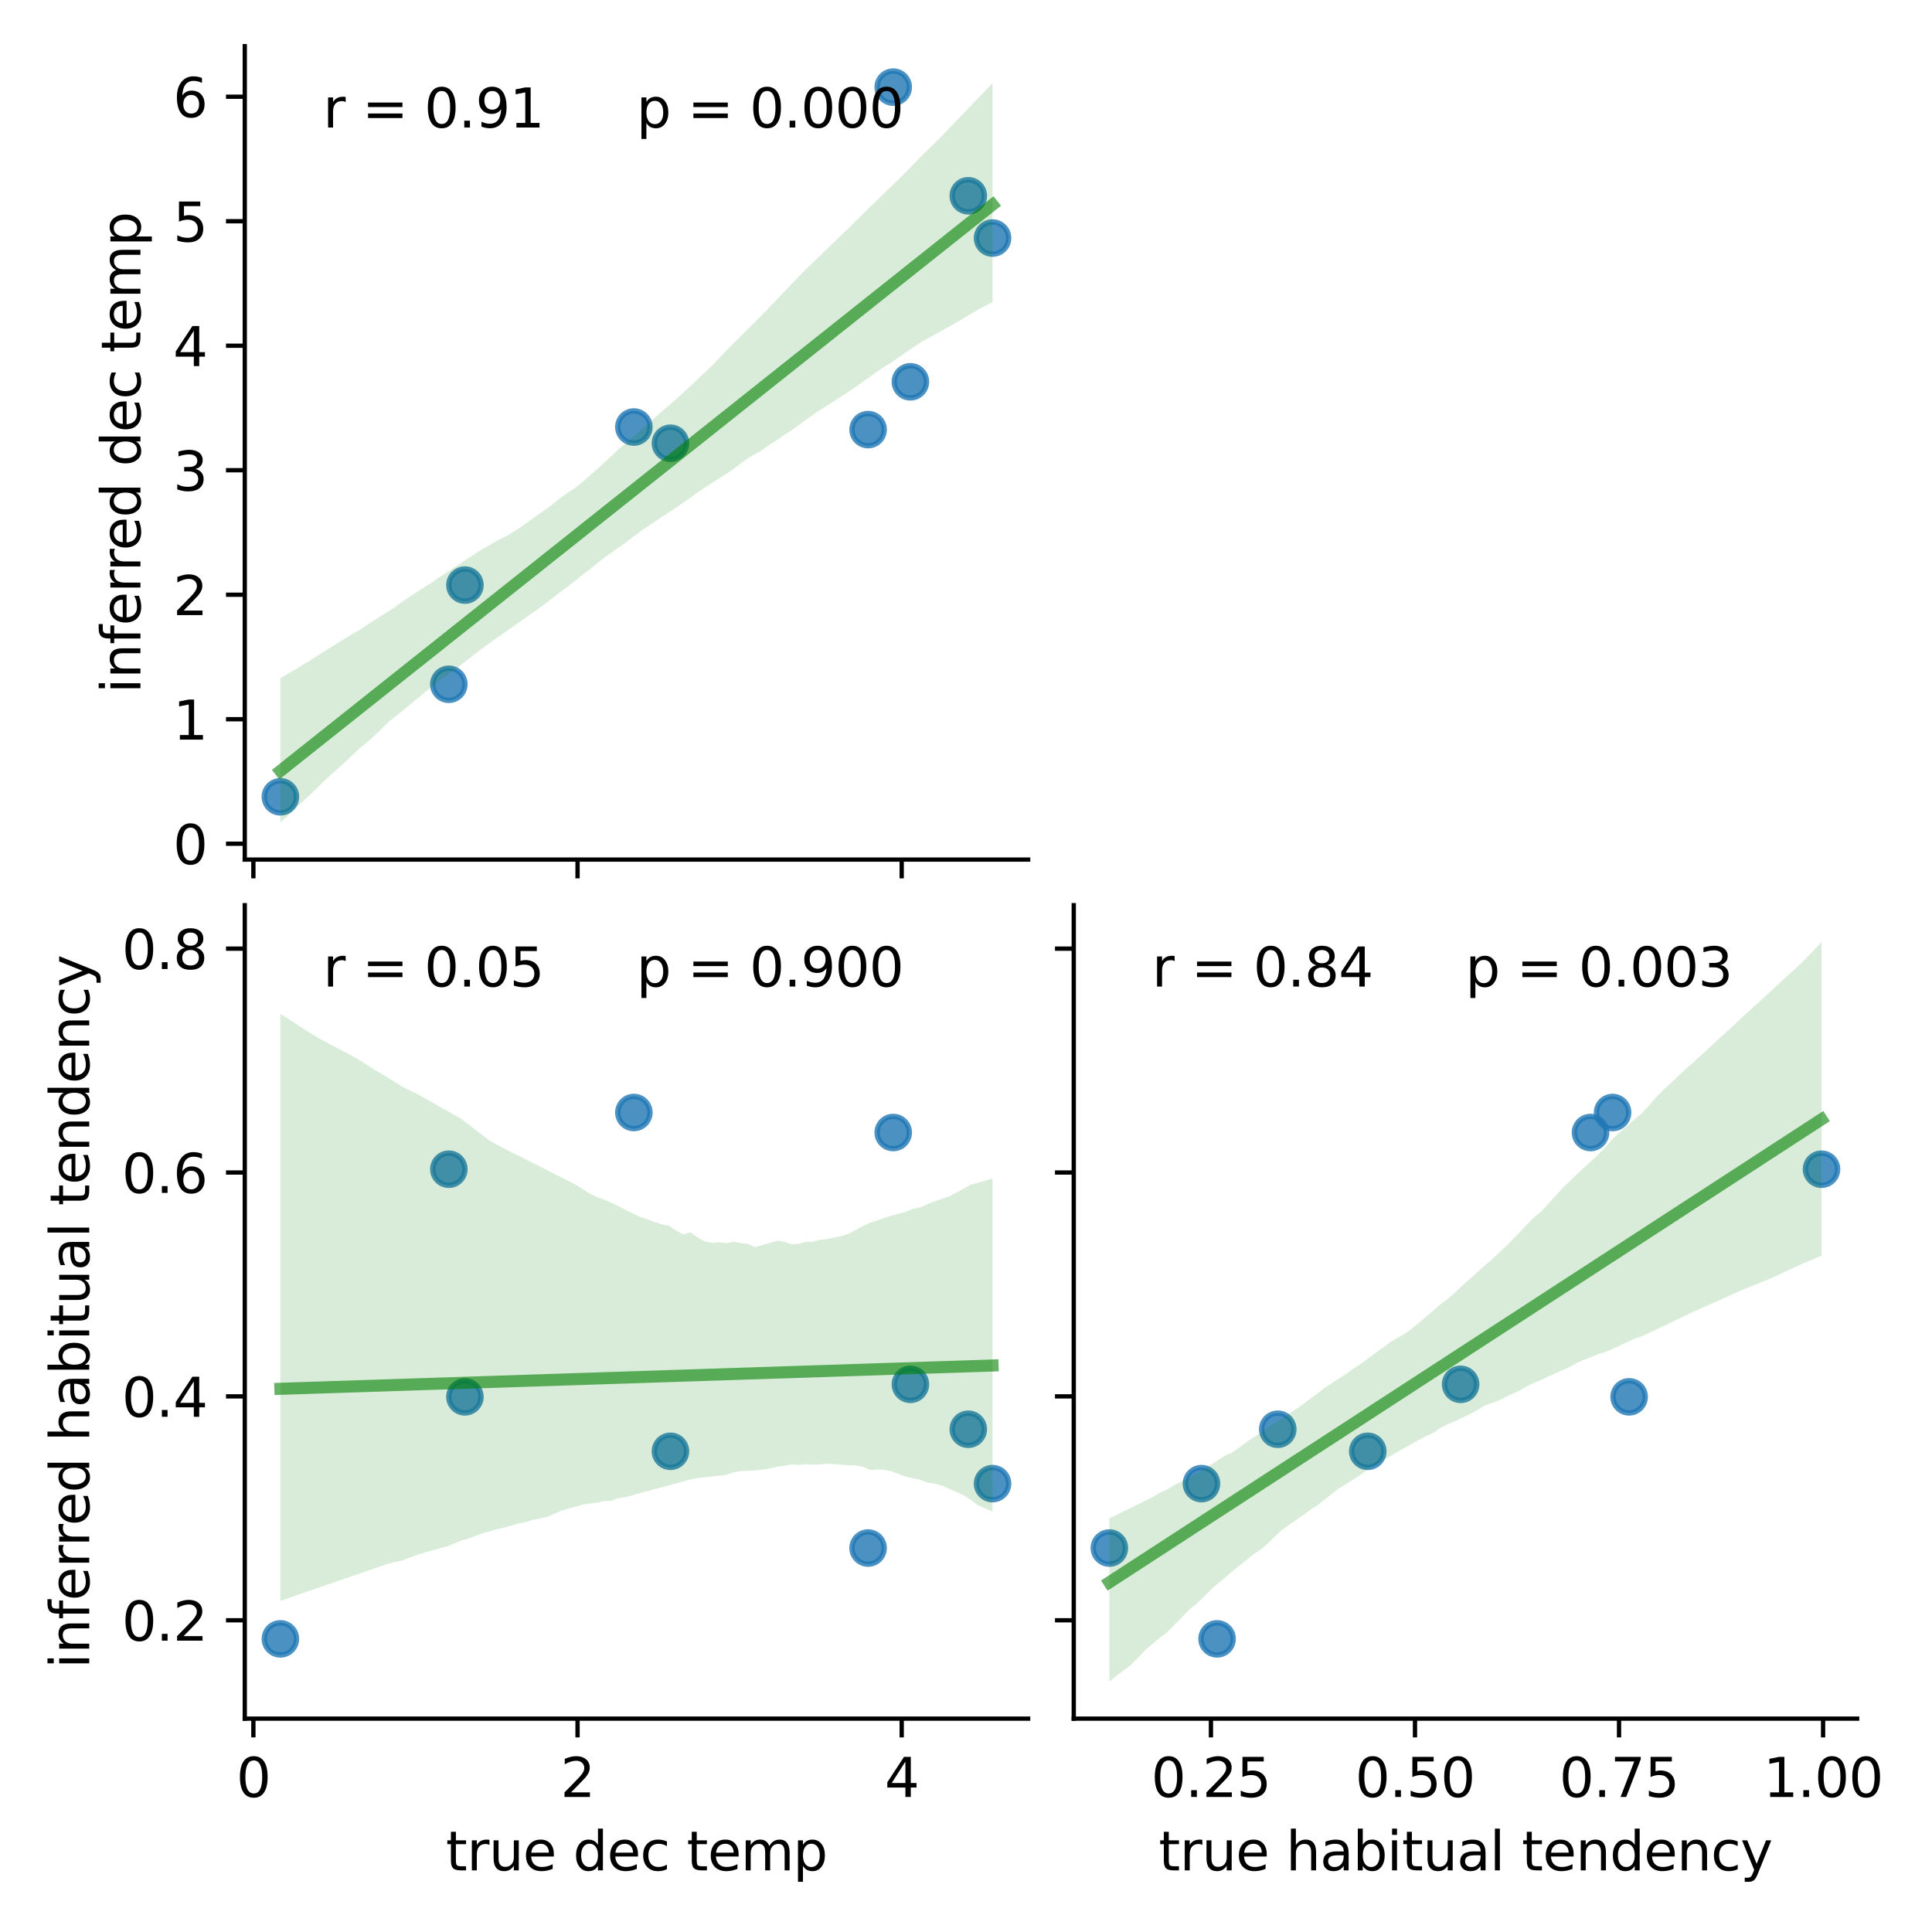 <?xml version="1.0" encoding="utf-8" standalone="no"?>
<!DOCTYPE svg PUBLIC "-//W3C//DTD SVG 1.1//EN"
  "http://www.w3.org/Graphics/SVG/1.1/DTD/svg11.dtd">
<svg xmlns:xlink="http://www.w3.org/1999/xlink" width="360pt" height="360pt" viewBox="0 0 360 360" xmlns="http://www.w3.org/2000/svg" version="1.1">
 <defs>
  <style type="text/css">*{stroke-linejoin: round; stroke-linecap: butt}</style>
 </defs>
 <g id="figure_1">
  <g id="patch_1">
   <path d="M 0 360 
L 360 360 
L 360 0 
L 0 0 
z
" style="fill: #ffffff"/>
  </g>
  <g id="axes_1">
   <g id="patch_2">
    <path d="M 45.61 160.17 
L 191.579 160.17 
L 191.579 8.6 
L 45.61 8.6 
z
" style="fill: #ffffff"/>
   </g>
   <g id="PathCollection_1">
    <defs>
     <path id="mbc49f060a4" d="M 0 3 
C 0.796 3 1.559 2.684 2.121 2.121 
C 2.684 1.559 3 0.796 3 0 
C 3 -0.796 2.684 -1.559 2.121 -2.121 
C 1.559 -2.684 0.796 -3 0 -3 
C -0.796 -3 -1.559 -2.684 -2.121 -2.121 
C -2.684 -1.559 -3 -0.796 -3 0 
C -3 0.796 -2.684 1.559 -2.121 2.121 
C -1.559 2.684 -0.796 3 0 3 
z
" style="stroke: #1f77b4; stroke-opacity: 0.8"/>
    </defs>
    <g clip-path="url(#p05971e44cc)">
     <use xlink:href="#mbc49f060a4" x="161.757" y="80.051" style="fill: #1f77b4; fill-opacity: 0.8; stroke: #1f77b4; stroke-opacity: 0.8"/>
     <use xlink:href="#mbc49f060a4" x="118.112" y="79.568" style="fill: #1f77b4; fill-opacity: 0.8; stroke: #1f77b4; stroke-opacity: 0.8"/>
     <use xlink:href="#mbc49f060a4" x="180.426" y="36.481" style="fill: #1f77b4; fill-opacity: 0.8; stroke: #1f77b4; stroke-opacity: 0.8"/>
     <use xlink:href="#mbc49f060a4" x="124.927" y="82.595" style="fill: #1f77b4; fill-opacity: 0.8; stroke: #1f77b4; stroke-opacity: 0.8"/>
     <use xlink:href="#mbc49f060a4" x="83.635" y="127.505" style="fill: #1f77b4; fill-opacity: 0.8; stroke: #1f77b4; stroke-opacity: 0.8"/>
     <use xlink:href="#mbc49f060a4" x="52.245" y="148.473" style="fill: #1f77b4; fill-opacity: 0.8; stroke: #1f77b4; stroke-opacity: 0.8"/>
     <use xlink:href="#mbc49f060a4" x="166.439" y="16.233" style="fill: #1f77b4; fill-opacity: 0.8; stroke: #1f77b4; stroke-opacity: 0.8"/>
     <use xlink:href="#mbc49f060a4" x="184.944" y="44.362" style="fill: #1f77b4; fill-opacity: 0.8; stroke: #1f77b4; stroke-opacity: 0.8"/>
     <use xlink:href="#mbc49f060a4" x="169.639" y="71.145" style="fill: #1f77b4; fill-opacity: 0.8; stroke: #1f77b4; stroke-opacity: 0.8"/>
     <use xlink:href="#mbc49f060a4" x="86.632" y="109.023" style="fill: #1f77b4; fill-opacity: 0.8; stroke: #1f77b4; stroke-opacity: 0.8"/>
    </g>
   </g>
   <g id="PolyCollection_1">
    <path d="M 52.245 126.368 
L 52.245 153.28 
L 53.585 152.061 
L 54.926 150.723 
L 56.266 149.494 
L 57.606 148.251 
L 58.947 146.973 
L 60.287 145.617 
L 61.628 144.383 
L 62.968 143.201 
L 64.308 142.024 
L 65.649 140.714 
L 66.989 139.459 
L 68.33 138.364 
L 69.67 137.205 
L 71.01 135.885 
L 72.351 134.577 
L 73.691 133.476 
L 75.032 132.453 
L 76.372 131.289 
L 77.712 130.223 
L 79.053 129.068 
L 80.393 127.99 
L 81.734 126.968 
L 83.074 125.993 
L 84.414 125.017 
L 85.755 123.982 
L 87.095 122.964 
L 88.435 121.892 
L 89.776 120.871 
L 91.116 119.919 
L 92.457 118.945 
L 93.797 118.026 
L 95.137 117.08 
L 96.478 116.133 
L 97.818 115.186 
L 99.159 114.237 
L 100.499 113.288 
L 101.839 112.303 
L 103.18 111.271 
L 104.52 110.24 
L 105.861 109.224 
L 107.201 108.189 
L 108.541 107.123 
L 109.882 106.112 
L 111.222 105.036 
L 112.563 103.925 
L 113.903 103.011 
L 115.243 102.02 
L 116.584 101.105 
L 117.924 100.093 
L 119.264 99.083 
L 120.605 98.17 
L 121.945 97.256 
L 123.286 96.343 
L 124.626 95.49 
L 125.966 94.581 
L 127.307 93.684 
L 128.647 92.751 
L 129.988 91.771 
L 131.328 90.856 
L 132.668 89.985 
L 134.009 89.14 
L 135.349 88.29 
L 136.69 87.391 
L 138.03 86.34 
L 139.37 85.377 
L 140.711 84.624 
L 142.051 83.848 
L 143.392 82.866 
L 144.732 82.015 
L 146.072 81.072 
L 147.413 80.24 
L 148.753 79.263 
L 150.093 78.278 
L 151.434 77.334 
L 152.774 76.419 
L 154.115 75.571 
L 155.455 74.731 
L 156.795 73.837 
L 158.136 72.986 
L 159.476 72.074 
L 160.817 71.12 
L 162.157 70.165 
L 163.497 69.211 
L 164.838 68.304 
L 166.178 67.487 
L 167.519 66.564 
L 168.859 65.637 
L 170.199 64.709 
L 171.54 63.804 
L 172.88 63.061 
L 174.22 62.318 
L 175.561 61.575 
L 176.901 60.837 
L 178.242 60.099 
L 179.582 59.278 
L 180.922 58.451 
L 182.263 57.693 
L 183.603 56.974 
L 184.944 56.302 
L 184.944 15.49 
L 184.944 15.49 
L 183.603 16.888 
L 182.263 18.287 
L 180.922 19.686 
L 179.582 21.085 
L 178.242 22.484 
L 176.901 23.883 
L 175.561 25.282 
L 174.22 26.615 
L 172.88 27.91 
L 171.54 29.24 
L 170.199 30.628 
L 168.859 32.015 
L 167.519 33.324 
L 166.178 34.626 
L 164.838 35.928 
L 163.497 37.23 
L 162.157 38.532 
L 160.817 39.837 
L 159.476 41.143 
L 158.136 42.483 
L 156.795 43.781 
L 155.455 45.079 
L 154.115 46.376 
L 152.774 47.674 
L 151.434 48.972 
L 150.093 50.269 
L 148.753 51.618 
L 147.413 53.018 
L 146.072 54.419 
L 144.732 55.821 
L 143.392 57.223 
L 142.051 58.624 
L 140.711 59.979 
L 139.37 61.3 
L 138.03 62.621 
L 136.69 63.943 
L 135.349 65.316 
L 134.009 66.739 
L 132.668 68.146 
L 131.328 69.411 
L 129.988 70.648 
L 128.647 71.953 
L 127.307 73.181 
L 125.966 74.373 
L 124.626 75.545 
L 123.286 76.715 
L 121.945 77.907 
L 120.605 79.096 
L 119.264 80.29 
L 117.924 81.481 
L 116.584 82.625 
L 115.243 83.7 
L 113.903 85.016 
L 112.563 86.243 
L 111.222 87.437 
L 109.882 88.629 
L 108.541 89.818 
L 107.201 90.874 
L 105.861 91.76 
L 104.52 92.684 
L 103.18 93.801 
L 101.839 94.794 
L 100.499 95.743 
L 99.159 96.693 
L 97.818 97.645 
L 96.478 98.589 
L 95.137 99.434 
L 93.797 100.158 
L 92.457 100.833 
L 91.116 101.651 
L 89.776 102.393 
L 88.435 103.237 
L 87.095 104.12 
L 85.755 105.003 
L 84.414 105.88 
L 83.074 106.766 
L 81.734 107.651 
L 80.393 108.595 
L 79.053 109.434 
L 77.712 110.3 
L 76.372 111.181 
L 75.032 112.066 
L 73.691 113.04 
L 72.351 113.925 
L 71.01 114.766 
L 69.67 115.599 
L 68.33 116.481 
L 66.989 117.362 
L 65.649 118.13 
L 64.308 118.963 
L 62.968 119.793 
L 61.628 120.644 
L 60.287 121.458 
L 58.947 122.322 
L 57.606 123.159 
L 56.266 123.981 
L 54.926 124.777 
L 53.585 125.572 
L 52.245 126.368 
z
" clip-path="url(#p05971e44cc)" style="fill: #008000; fill-opacity: 0.15"/>
   </g>
   <g id="matplotlib.axis_1">
    <g id="xtick_1">
     <g id="line2d_1">
      <defs>
       <path id="mff8978c918" d="M 0 0 
L 0 3.5 
" style="stroke: #000000; stroke-width: 0.8"/>
      </defs>
      <g>
       <use xlink:href="#mff8978c918" x="47.214" y="160.17" style="stroke: #000000; stroke-width: 0.8"/>
      </g>
     </g>
    </g>
    <g id="xtick_2">
     <g id="line2d_2">
      <g>
       <use xlink:href="#mff8978c918" x="107.617" y="160.17" style="stroke: #000000; stroke-width: 0.8"/>
      </g>
     </g>
    </g>
    <g id="xtick_3">
     <g id="line2d_3">
      <g>
       <use xlink:href="#mff8978c918" x="168.019" y="160.17" style="stroke: #000000; stroke-width: 0.8"/>
      </g>
     </g>
    </g>
   </g>
   <g id="matplotlib.axis_2">
    <g id="ytick_1">
     <g id="line2d_4">
      <defs>
       <path id="m819fc55361" d="M 0 0 
L -3.5 0 
" style="stroke: #000000; stroke-width: 0.8"/>
      </defs>
      <g>
       <use xlink:href="#m819fc55361" x="45.61" y="157.215" style="stroke: #000000; stroke-width: 0.8"/>
      </g>
     </g>
     <g id="text_1">
      <!-- 0 -->
      <g transform="translate(32.248 161.014) scale(0.1 -0.1)">
       <defs>
        <path id="DejaVuSans-30" d="M 2034 4250 
Q 1547 4250 1301 3770 
Q 1056 3291 1056 2328 
Q 1056 1369 1301 889 
Q 1547 409 2034 409 
Q 2525 409 2770 889 
Q 3016 1369 3016 2328 
Q 3016 3291 2770 3770 
Q 2525 4250 2034 4250 
z
M 2034 4750 
Q 2819 4750 3233 4129 
Q 3647 3509 3647 2328 
Q 3647 1150 3233 529 
Q 2819 -91 2034 -91 
Q 1250 -91 836 529 
Q 422 1150 422 2328 
Q 422 3509 836 4129 
Q 1250 4750 2034 4750 
z
" transform="scale(0.016)"/>
       </defs>
       <use xlink:href="#DejaVuSans-30"/>
      </g>
     </g>
    </g>
    <g id="ytick_2">
     <g id="line2d_5">
      <g>
       <use xlink:href="#m819fc55361" x="45.61" y="134.016" style="stroke: #000000; stroke-width: 0.8"/>
      </g>
     </g>
     <g id="text_2">
      <!-- 1 -->
      <g transform="translate(32.248 137.816) scale(0.1 -0.1)">
       <defs>
        <path id="DejaVuSans-31" d="M 794 531 
L 1825 531 
L 1825 4091 
L 703 3866 
L 703 4441 
L 1819 4666 
L 2450 4666 
L 2450 531 
L 3481 531 
L 3481 0 
L 794 0 
L 794 531 
z
" transform="scale(0.016)"/>
       </defs>
       <use xlink:href="#DejaVuSans-31"/>
      </g>
     </g>
    </g>
    <g id="ytick_3">
     <g id="line2d_6">
      <g>
       <use xlink:href="#m819fc55361" x="45.61" y="110.817" style="stroke: #000000; stroke-width: 0.8"/>
      </g>
     </g>
     <g id="text_3">
      <!-- 2 -->
      <g transform="translate(32.248 114.617) scale(0.1 -0.1)">
       <defs>
        <path id="DejaVuSans-32" d="M 1228 531 
L 3431 531 
L 3431 0 
L 469 0 
L 469 531 
Q 828 903 1448 1529 
Q 2069 2156 2228 2338 
Q 2531 2678 2651 2914 
Q 2772 3150 2772 3378 
Q 2772 3750 2511 3984 
Q 2250 4219 1831 4219 
Q 1534 4219 1204 4116 
Q 875 4013 500 3803 
L 500 4441 
Q 881 4594 1212 4672 
Q 1544 4750 1819 4750 
Q 2544 4750 2975 4387 
Q 3406 4025 3406 3419 
Q 3406 3131 3298 2873 
Q 3191 2616 2906 2266 
Q 2828 2175 2409 1742 
Q 1991 1309 1228 531 
z
" transform="scale(0.016)"/>
       </defs>
       <use xlink:href="#DejaVuSans-32"/>
      </g>
     </g>
    </g>
    <g id="ytick_4">
     <g id="line2d_7">
      <g>
       <use xlink:href="#m819fc55361" x="45.61" y="87.619" style="stroke: #000000; stroke-width: 0.8"/>
      </g>
     </g>
     <g id="text_4">
      <!-- 3 -->
      <g transform="translate(32.248 91.418) scale(0.1 -0.1)">
       <defs>
        <path id="DejaVuSans-33" d="M 2597 2516 
Q 3050 2419 3304 2112 
Q 3559 1806 3559 1356 
Q 3559 666 3084 287 
Q 2609 -91 1734 -91 
Q 1441 -91 1130 -33 
Q 819 25 488 141 
L 488 750 
Q 750 597 1062 519 
Q 1375 441 1716 441 
Q 2309 441 2620 675 
Q 2931 909 2931 1356 
Q 2931 1769 2642 2001 
Q 2353 2234 1838 2234 
L 1294 2234 
L 1294 2753 
L 1863 2753 
Q 2328 2753 2575 2939 
Q 2822 3125 2822 3475 
Q 2822 3834 2567 4026 
Q 2313 4219 1838 4219 
Q 1578 4219 1281 4162 
Q 984 4106 628 3988 
L 628 4550 
Q 988 4650 1302 4700 
Q 1616 4750 1894 4750 
Q 2613 4750 3031 4423 
Q 3450 4097 3450 3541 
Q 3450 3153 3228 2886 
Q 3006 2619 2597 2516 
z
" transform="scale(0.016)"/>
       </defs>
       <use xlink:href="#DejaVuSans-33"/>
      </g>
     </g>
    </g>
    <g id="ytick_5">
     <g id="line2d_8">
      <g>
       <use xlink:href="#m819fc55361" x="45.61" y="64.42" style="stroke: #000000; stroke-width: 0.8"/>
      </g>
     </g>
     <g id="text_5">
      <!-- 4 -->
      <g transform="translate(32.248 68.219) scale(0.1 -0.1)">
       <defs>
        <path id="DejaVuSans-34" d="M 2419 4116 
L 825 1625 
L 2419 1625 
L 2419 4116 
z
M 2253 4666 
L 3047 4666 
L 3047 1625 
L 3713 1625 
L 3713 1100 
L 3047 1100 
L 3047 0 
L 2419 0 
L 2419 1100 
L 313 1100 
L 313 1709 
L 2253 4666 
z
" transform="scale(0.016)"/>
       </defs>
       <use xlink:href="#DejaVuSans-34"/>
      </g>
     </g>
    </g>
    <g id="ytick_6">
     <g id="line2d_9">
      <g>
       <use xlink:href="#m819fc55361" x="45.61" y="41.221" style="stroke: #000000; stroke-width: 0.8"/>
      </g>
     </g>
     <g id="text_6">
      <!-- 5 -->
      <g transform="translate(32.248 45.02) scale(0.1 -0.1)">
       <defs>
        <path id="DejaVuSans-35" d="M 691 4666 
L 3169 4666 
L 3169 4134 
L 1269 4134 
L 1269 2991 
Q 1406 3038 1543 3061 
Q 1681 3084 1819 3084 
Q 2600 3084 3056 2656 
Q 3513 2228 3513 1497 
Q 3513 744 3044 326 
Q 2575 -91 1722 -91 
Q 1428 -91 1123 -41 
Q 819 9 494 109 
L 494 744 
Q 775 591 1075 516 
Q 1375 441 1709 441 
Q 2250 441 2565 725 
Q 2881 1009 2881 1497 
Q 2881 1984 2565 2268 
Q 2250 2553 1709 2553 
Q 1456 2553 1204 2497 
Q 953 2441 691 2322 
L 691 4666 
z
" transform="scale(0.016)"/>
       </defs>
       <use xlink:href="#DejaVuSans-35"/>
      </g>
     </g>
    </g>
    <g id="ytick_7">
     <g id="line2d_10">
      <g>
       <use xlink:href="#m819fc55361" x="45.61" y="18.022" style="stroke: #000000; stroke-width: 0.8"/>
      </g>
     </g>
     <g id="text_7">
      <!-- 6 -->
      <g transform="translate(32.248 21.822) scale(0.1 -0.1)">
       <defs>
        <path id="DejaVuSans-36" d="M 2113 2584 
Q 1688 2584 1439 2293 
Q 1191 2003 1191 1497 
Q 1191 994 1439 701 
Q 1688 409 2113 409 
Q 2538 409 2786 701 
Q 3034 994 3034 1497 
Q 3034 2003 2786 2293 
Q 2538 2584 2113 2584 
z
M 3366 4563 
L 3366 3988 
Q 3128 4100 2886 4159 
Q 2644 4219 2406 4219 
Q 1781 4219 1451 3797 
Q 1122 3375 1075 2522 
Q 1259 2794 1537 2939 
Q 1816 3084 2150 3084 
Q 2853 3084 3261 2657 
Q 3669 2231 3669 1497 
Q 3669 778 3244 343 
Q 2819 -91 2113 -91 
Q 1303 -91 875 529 
Q 447 1150 447 2328 
Q 447 3434 972 4092 
Q 1497 4750 2381 4750 
Q 2619 4750 2861 4703 
Q 3103 4656 3366 4563 
z
" transform="scale(0.016)"/>
       </defs>
       <use xlink:href="#DejaVuSans-36"/>
      </g>
     </g>
    </g>
    <g id="text_8">
     <!-- inferred dec temp -->
     <g transform="translate(26.168 129.201) rotate(-90) scale(0.1 -0.1)">
      <defs>
       <path id="DejaVuSans-69" d="M 603 3500 
L 1178 3500 
L 1178 0 
L 603 0 
L 603 3500 
z
M 603 4863 
L 1178 4863 
L 1178 4134 
L 603 4134 
L 603 4863 
z
" transform="scale(0.016)"/>
       <path id="DejaVuSans-6e" d="M 3513 2113 
L 3513 0 
L 2938 0 
L 2938 2094 
Q 2938 2591 2744 2837 
Q 2550 3084 2163 3084 
Q 1697 3084 1428 2787 
Q 1159 2491 1159 1978 
L 1159 0 
L 581 0 
L 581 3500 
L 1159 3500 
L 1159 2956 
Q 1366 3272 1645 3428 
Q 1925 3584 2291 3584 
Q 2894 3584 3203 3211 
Q 3513 2838 3513 2113 
z
" transform="scale(0.016)"/>
       <path id="DejaVuSans-66" d="M 2375 4863 
L 2375 4384 
L 1825 4384 
Q 1516 4384 1395 4259 
Q 1275 4134 1275 3809 
L 1275 3500 
L 2222 3500 
L 2222 3053 
L 1275 3053 
L 1275 0 
L 697 0 
L 697 3053 
L 147 3053 
L 147 3500 
L 697 3500 
L 697 3744 
Q 697 4328 969 4595 
Q 1241 4863 1831 4863 
L 2375 4863 
z
" transform="scale(0.016)"/>
       <path id="DejaVuSans-65" d="M 3597 1894 
L 3597 1613 
L 953 1613 
Q 991 1019 1311 708 
Q 1631 397 2203 397 
Q 2534 397 2845 478 
Q 3156 559 3463 722 
L 3463 178 
Q 3153 47 2828 -22 
Q 2503 -91 2169 -91 
Q 1331 -91 842 396 
Q 353 884 353 1716 
Q 353 2575 817 3079 
Q 1281 3584 2069 3584 
Q 2775 3584 3186 3129 
Q 3597 2675 3597 1894 
z
M 3022 2063 
Q 3016 2534 2758 2815 
Q 2500 3097 2075 3097 
Q 1594 3097 1305 2825 
Q 1016 2553 972 2059 
L 3022 2063 
z
" transform="scale(0.016)"/>
       <path id="DejaVuSans-72" d="M 2631 2963 
Q 2534 3019 2420 3045 
Q 2306 3072 2169 3072 
Q 1681 3072 1420 2755 
Q 1159 2438 1159 1844 
L 1159 0 
L 581 0 
L 581 3500 
L 1159 3500 
L 1159 2956 
Q 1341 3275 1631 3429 
Q 1922 3584 2338 3584 
Q 2397 3584 2469 3576 
Q 2541 3569 2628 3553 
L 2631 2963 
z
" transform="scale(0.016)"/>
       <path id="DejaVuSans-64" d="M 2906 2969 
L 2906 4863 
L 3481 4863 
L 3481 0 
L 2906 0 
L 2906 525 
Q 2725 213 2448 61 
Q 2172 -91 1784 -91 
Q 1150 -91 751 415 
Q 353 922 353 1747 
Q 353 2572 751 3078 
Q 1150 3584 1784 3584 
Q 2172 3584 2448 3432 
Q 2725 3281 2906 2969 
z
M 947 1747 
Q 947 1113 1208 752 
Q 1469 391 1925 391 
Q 2381 391 2643 752 
Q 2906 1113 2906 1747 
Q 2906 2381 2643 2742 
Q 2381 3103 1925 3103 
Q 1469 3103 1208 2742 
Q 947 2381 947 1747 
z
" transform="scale(0.016)"/>
       <path id="DejaVuSans-20" transform="scale(0.016)"/>
       <path id="DejaVuSans-63" d="M 3122 3366 
L 3122 2828 
Q 2878 2963 2633 3030 
Q 2388 3097 2138 3097 
Q 1578 3097 1268 2742 
Q 959 2388 959 1747 
Q 959 1106 1268 751 
Q 1578 397 2138 397 
Q 2388 397 2633 464 
Q 2878 531 3122 666 
L 3122 134 
Q 2881 22 2623 -34 
Q 2366 -91 2075 -91 
Q 1284 -91 818 406 
Q 353 903 353 1747 
Q 353 2603 823 3093 
Q 1294 3584 2113 3584 
Q 2378 3584 2631 3529 
Q 2884 3475 3122 3366 
z
" transform="scale(0.016)"/>
       <path id="DejaVuSans-74" d="M 1172 4494 
L 1172 3500 
L 2356 3500 
L 2356 3053 
L 1172 3053 
L 1172 1153 
Q 1172 725 1289 603 
Q 1406 481 1766 481 
L 2356 481 
L 2356 0 
L 1766 0 
Q 1100 0 847 248 
Q 594 497 594 1153 
L 594 3053 
L 172 3053 
L 172 3500 
L 594 3500 
L 594 4494 
L 1172 4494 
z
" transform="scale(0.016)"/>
       <path id="DejaVuSans-6d" d="M 3328 2828 
Q 3544 3216 3844 3400 
Q 4144 3584 4550 3584 
Q 5097 3584 5394 3201 
Q 5691 2819 5691 2113 
L 5691 0 
L 5113 0 
L 5113 2094 
Q 5113 2597 4934 2840 
Q 4756 3084 4391 3084 
Q 3944 3084 3684 2787 
Q 3425 2491 3425 1978 
L 3425 0 
L 2847 0 
L 2847 2094 
Q 2847 2600 2669 2842 
Q 2491 3084 2119 3084 
Q 1678 3084 1418 2786 
Q 1159 2488 1159 1978 
L 1159 0 
L 581 0 
L 581 3500 
L 1159 3500 
L 1159 2956 
Q 1356 3278 1631 3431 
Q 1906 3584 2284 3584 
Q 2666 3584 2933 3390 
Q 3200 3197 3328 2828 
z
" transform="scale(0.016)"/>
       <path id="DejaVuSans-70" d="M 1159 525 
L 1159 -1331 
L 581 -1331 
L 581 3500 
L 1159 3500 
L 1159 2969 
Q 1341 3281 1617 3432 
Q 1894 3584 2278 3584 
Q 2916 3584 3314 3078 
Q 3713 2572 3713 1747 
Q 3713 922 3314 415 
Q 2916 -91 2278 -91 
Q 1894 -91 1617 61 
Q 1341 213 1159 525 
z
M 3116 1747 
Q 3116 2381 2855 2742 
Q 2594 3103 2138 3103 
Q 1681 3103 1420 2742 
Q 1159 2381 1159 1747 
Q 1159 1113 1420 752 
Q 1681 391 2138 391 
Q 2594 391 2855 752 
Q 3116 1113 3116 1747 
z
" transform="scale(0.016)"/>
      </defs>
      <use xlink:href="#DejaVuSans-69"/>
      <use xlink:href="#DejaVuSans-6e" x="27.783"/>
      <use xlink:href="#DejaVuSans-66" x="91.162"/>
      <use xlink:href="#DejaVuSans-65" x="126.367"/>
      <use xlink:href="#DejaVuSans-72" x="187.891"/>
      <use xlink:href="#DejaVuSans-72" x="227.254"/>
      <use xlink:href="#DejaVuSans-65" x="266.117"/>
      <use xlink:href="#DejaVuSans-64" x="327.641"/>
      <use xlink:href="#DejaVuSans-20" x="391.117"/>
      <use xlink:href="#DejaVuSans-64" x="422.904"/>
      <use xlink:href="#DejaVuSans-65" x="486.381"/>
      <use xlink:href="#DejaVuSans-63" x="547.904"/>
      <use xlink:href="#DejaVuSans-20" x="602.885"/>
      <use xlink:href="#DejaVuSans-74" x="634.672"/>
      <use xlink:href="#DejaVuSans-65" x="673.881"/>
      <use xlink:href="#DejaVuSans-6d" x="735.404"/>
      <use xlink:href="#DejaVuSans-70" x="832.816"/>
     </g>
    </g>
   </g>
   <g id="line2d_11">
    <path d="M 52.245 143.646 
L 53.585 142.58 
L 54.926 141.514 
L 56.266 140.449 
L 57.606 139.383 
L 58.947 138.317 
L 60.287 137.252 
L 61.628 136.186 
L 62.968 135.121 
L 64.308 134.055 
L 65.649 132.989 
L 66.989 131.924 
L 68.33 130.858 
L 69.67 129.793 
L 71.01 128.727 
L 72.351 127.661 
L 73.691 126.596 
L 75.032 125.53 
L 76.372 124.464 
L 77.712 123.399 
L 79.053 122.333 
L 80.393 121.268 
L 81.734 120.202 
L 83.074 119.136 
L 84.414 118.071 
L 85.755 117.005 
L 87.095 115.94 
L 88.435 114.874 
L 89.776 113.808 
L 91.116 112.743 
L 92.457 111.677 
L 93.797 110.611 
L 95.137 109.546 
L 96.478 108.48 
L 97.818 107.415 
L 99.159 106.349 
L 100.499 105.283 
L 101.839 104.218 
L 103.18 103.152 
L 104.52 102.087 
L 105.861 101.021 
L 107.201 99.955 
L 108.541 98.89 
L 109.882 97.824 
L 111.222 96.758 
L 112.563 95.693 
L 113.903 94.627 
L 115.243 93.562 
L 116.584 92.496 
L 117.924 91.43 
L 119.264 90.365 
L 120.605 89.299 
L 121.945 88.234 
L 123.286 87.168 
L 124.626 86.102 
L 125.966 85.037 
L 127.307 83.971 
L 128.647 82.905 
L 129.988 81.84 
L 131.328 80.774 
L 132.668 79.709 
L 134.009 78.643 
L 135.349 77.577 
L 136.69 76.512 
L 138.03 75.446 
L 139.37 74.381 
L 140.711 73.315 
L 142.051 72.249 
L 143.392 71.184 
L 144.732 70.118 
L 146.072 69.052 
L 147.413 67.987 
L 148.753 66.921 
L 150.093 65.856 
L 151.434 64.79 
L 152.774 63.724 
L 154.115 62.659 
L 155.455 61.593 
L 156.795 60.528 
L 158.136 59.462 
L 159.476 58.396 
L 160.817 57.331 
L 162.157 56.265 
L 163.497 55.199 
L 164.838 54.134 
L 166.178 53.068 
L 167.519 52.003 
L 168.859 50.937 
L 170.199 49.871 
L 171.54 48.806 
L 172.88 47.74 
L 174.22 46.675 
L 175.561 45.609 
L 176.901 44.543 
L 178.242 43.478 
L 179.582 42.412 
L 180.922 41.346 
L 182.263 40.281 
L 183.603 39.215 
L 184.944 38.15 
" clip-path="url(#p05971e44cc)" style="fill: none; stroke: #008000; stroke-opacity: 0.6; stroke-width: 2.25; stroke-linecap: square"/>
   </g>
   <g id="patch_3">
    <path d="M 45.61 160.17 
L 45.61 8.6 
" style="fill: none; stroke: #000000; stroke-width: 0.8; stroke-linejoin: miter; stroke-linecap: square"/>
   </g>
   <g id="patch_4">
    <path d="M 45.61 160.17 
L 191.579 160.17 
" style="fill: none; stroke: #000000; stroke-width: 0.8; stroke-linejoin: miter; stroke-linecap: square"/>
   </g>
   <g id="text_9">
    <!-- r = 0.91  -->
    <g transform="translate(60.207 23.757) scale(0.1 -0.1)">
     <defs>
      <path id="DejaVuSans-3d" d="M 678 2906 
L 4684 2906 
L 4684 2381 
L 678 2381 
L 678 2906 
z
M 678 1631 
L 4684 1631 
L 4684 1100 
L 678 1100 
L 678 1631 
z
" transform="scale(0.016)"/>
      <path id="DejaVuSans-2e" d="M 684 794 
L 1344 794 
L 1344 0 
L 684 0 
L 684 794 
z
" transform="scale(0.016)"/>
      <path id="DejaVuSans-39" d="M 703 97 
L 703 672 
Q 941 559 1184 500 
Q 1428 441 1663 441 
Q 2288 441 2617 861 
Q 2947 1281 2994 2138 
Q 2813 1869 2534 1725 
Q 2256 1581 1919 1581 
Q 1219 1581 811 2004 
Q 403 2428 403 3163 
Q 403 3881 828 4315 
Q 1253 4750 1959 4750 
Q 2769 4750 3195 4129 
Q 3622 3509 3622 2328 
Q 3622 1225 3098 567 
Q 2575 -91 1691 -91 
Q 1453 -91 1209 -44 
Q 966 3 703 97 
z
M 1959 2075 
Q 2384 2075 2632 2365 
Q 2881 2656 2881 3163 
Q 2881 3666 2632 3958 
Q 2384 4250 1959 4250 
Q 1534 4250 1286 3958 
Q 1038 3666 1038 3163 
Q 1038 2656 1286 2365 
Q 1534 2075 1959 2075 
z
" transform="scale(0.016)"/>
     </defs>
     <use xlink:href="#DejaVuSans-72"/>
     <use xlink:href="#DejaVuSans-20" x="41.113"/>
     <use xlink:href="#DejaVuSans-3d" x="72.9"/>
     <use xlink:href="#DejaVuSans-20" x="156.689"/>
     <use xlink:href="#DejaVuSans-30" x="188.477"/>
     <use xlink:href="#DejaVuSans-2e" x="252.1"/>
     <use xlink:href="#DejaVuSans-39" x="283.887"/>
     <use xlink:href="#DejaVuSans-31" x="347.51"/>
     <use xlink:href="#DejaVuSans-20" x="411.133"/>
    </g>
   </g>
   <g id="text_10">
    <!-- p = 0.000 -->
    <g transform="translate(118.594 23.757) scale(0.1 -0.1)">
     <use xlink:href="#DejaVuSans-70"/>
     <use xlink:href="#DejaVuSans-20" x="63.477"/>
     <use xlink:href="#DejaVuSans-3d" x="95.264"/>
     <use xlink:href="#DejaVuSans-20" x="179.053"/>
     <use xlink:href="#DejaVuSans-30" x="210.84"/>
     <use xlink:href="#DejaVuSans-2e" x="274.463"/>
     <use xlink:href="#DejaVuSans-30" x="306.25"/>
     <use xlink:href="#DejaVuSans-30" x="369.873"/>
     <use xlink:href="#DejaVuSans-30" x="433.496"/>
    </g>
   </g>
  </g>
  <g id="axes_2">
   <g id="patch_5">
    <path d="M 45.61 320.24 
L 191.579 320.24 
L 191.579 168.67 
L 45.61 168.67 
z
" style="fill: #ffffff"/>
   </g>
   <g id="PathCollection_2">
    <g clip-path="url(#pae0d3257c4)">
     <use xlink:href="#mbc49f060a4" x="161.757" y="288.456" style="fill: #1f77b4; fill-opacity: 0.8; stroke: #1f77b4; stroke-opacity: 0.8"/>
     <use xlink:href="#mbc49f060a4" x="118.112" y="207.301" style="fill: #1f77b4; fill-opacity: 0.8; stroke: #1f77b4; stroke-opacity: 0.8"/>
     <use xlink:href="#mbc49f060a4" x="180.426" y="266.32" style="fill: #1f77b4; fill-opacity: 0.8; stroke: #1f77b4; stroke-opacity: 0.8"/>
     <use xlink:href="#mbc49f060a4" x="124.927" y="270.429" style="fill: #1f77b4; fill-opacity: 0.8; stroke: #1f77b4; stroke-opacity: 0.8"/>
     <use xlink:href="#mbc49f060a4" x="83.635" y="217.867" style="fill: #1f77b4; fill-opacity: 0.8; stroke: #1f77b4; stroke-opacity: 0.8"/>
     <use xlink:href="#mbc49f060a4" x="52.245" y="305.379" style="fill: #1f77b4; fill-opacity: 0.8; stroke: #1f77b4; stroke-opacity: 0.8"/>
     <use xlink:href="#mbc49f060a4" x="166.439" y="211.029" style="fill: #1f77b4; fill-opacity: 0.8; stroke: #1f77b4; stroke-opacity: 0.8"/>
     <use xlink:href="#mbc49f060a4" x="184.944" y="276.453" style="fill: #1f77b4; fill-opacity: 0.8; stroke: #1f77b4; stroke-opacity: 0.8"/>
     <use xlink:href="#mbc49f060a4" x="169.639" y="257.951" style="fill: #1f77b4; fill-opacity: 0.8; stroke: #1f77b4; stroke-opacity: 0.8"/>
     <use xlink:href="#mbc49f060a4" x="86.632" y="260.281" style="fill: #1f77b4; fill-opacity: 0.8; stroke: #1f77b4; stroke-opacity: 0.8"/>
    </g>
   </g>
   <g id="PolyCollection_2">
    <path d="M 52.245 188.907 
L 52.245 298.296 
L 53.585 297.836 
L 54.926 297.372 
L 56.266 296.908 
L 57.606 296.446 
L 58.947 295.983 
L 60.287 295.52 
L 61.628 295.059 
L 62.968 294.596 
L 64.308 294.132 
L 65.649 293.671 
L 66.989 293.209 
L 68.33 292.744 
L 69.67 292.282 
L 71.01 291.819 
L 72.351 291.359 
L 73.691 291.061 
L 75.032 290.743 
L 76.372 290.236 
L 77.712 289.725 
L 79.053 289.304 
L 80.393 288.933 
L 81.734 288.563 
L 83.074 288.192 
L 84.414 287.721 
L 85.755 287.15 
L 87.095 286.743 
L 88.435 286.26 
L 89.776 285.784 
L 91.116 285.385 
L 92.457 284.987 
L 93.797 284.684 
L 95.137 284.317 
L 96.478 283.913 
L 97.818 283.624 
L 99.159 283.247 
L 100.499 282.961 
L 101.839 282.669 
L 103.18 282.127 
L 104.52 281.51 
L 105.861 281.132 
L 107.201 280.753 
L 108.541 280.373 
L 109.882 280.16 
L 111.222 279.999 
L 112.563 279.705 
L 113.903 279.636 
L 115.243 279.17 
L 116.584 278.966 
L 117.924 278.583 
L 119.264 278.213 
L 120.605 277.865 
L 121.945 277.503 
L 123.286 277.142 
L 124.626 276.776 
L 125.966 276.408 
L 127.307 276.041 
L 128.647 275.674 
L 129.988 275.403 
L 131.328 275.264 
L 132.668 275.123 
L 134.009 274.982 
L 135.349 274.81 
L 136.69 274.342 
L 138.03 274.107 
L 139.37 274.053 
L 140.711 273.993 
L 142.051 273.829 
L 143.392 273.636 
L 144.732 273.305 
L 146.072 273.172 
L 147.413 272.894 
L 148.753 272.962 
L 150.093 272.831 
L 151.434 272.91 
L 152.774 272.885 
L 154.115 272.735 
L 155.455 272.828 
L 156.795 272.928 
L 158.136 273.031 
L 159.476 273.039 
L 160.817 273.315 
L 162.157 273.933 
L 163.497 273.797 
L 164.838 273.9 
L 166.178 274.166 
L 167.519 274.67 
L 168.859 275.205 
L 170.199 275.454 
L 171.54 275.769 
L 172.88 276.259 
L 174.22 276.462 
L 175.561 276.827 
L 176.901 277.457 
L 178.242 278.009 
L 179.582 278.634 
L 180.922 279.5 
L 182.263 280.501 
L 183.603 281.098 
L 184.944 281.637 
L 184.944 219.589 
L 184.944 219.589 
L 183.603 219.976 
L 182.263 220.363 
L 180.922 220.753 
L 179.582 221.466 
L 178.242 222.204 
L 176.901 222.924 
L 175.561 223.375 
L 174.22 223.827 
L 172.88 224.331 
L 171.54 224.977 
L 170.199 225.215 
L 168.859 225.751 
L 167.519 226.136 
L 166.178 226.5 
L 164.838 226.941 
L 163.497 227.383 
L 162.157 227.835 
L 160.817 228.431 
L 159.476 229.163 
L 158.136 229.902 
L 156.795 230.3 
L 155.455 230.599 
L 154.115 230.897 
L 152.774 231.018 
L 151.434 231.391 
L 150.093 231.422 
L 148.753 231.785 
L 147.413 231.831 
L 146.072 231.344 
L 144.732 231.218 
L 143.392 231.608 
L 142.051 231.992 
L 140.711 232.377 
L 139.37 231.766 
L 138.03 231.621 
L 136.69 231.388 
L 135.349 231.666 
L 134.009 231.475 
L 132.668 231.584 
L 131.328 231.323 
L 129.988 230.566 
L 128.647 229.636 
L 127.307 230.016 
L 125.966 229.284 
L 124.626 228.358 
L 123.286 228.128 
L 121.945 227.708 
L 120.605 227.169 
L 119.264 226.765 
L 117.924 226.101 
L 116.584 225.47 
L 115.243 224.744 
L 113.903 224.113 
L 112.563 223.529 
L 111.222 223.058 
L 109.882 222.403 
L 108.541 221.534 
L 107.201 220.714 
L 105.861 220.031 
L 104.52 219.351 
L 103.18 218.665 
L 101.839 217.982 
L 100.499 217.302 
L 99.159 216.626 
L 97.818 215.949 
L 96.478 215.273 
L 95.137 214.643 
L 93.797 213.922 
L 92.457 213.227 
L 91.116 212.477 
L 89.776 211.437 
L 88.435 210.397 
L 87.095 209.363 
L 85.755 208.372 
L 84.414 207.607 
L 83.074 206.846 
L 81.734 206.09 
L 80.393 205.334 
L 79.053 204.579 
L 77.712 203.837 
L 76.372 203.187 
L 75.032 202.537 
L 73.691 201.691 
L 72.351 200.842 
L 71.01 200.029 
L 69.67 199.268 
L 68.33 198.406 
L 66.989 197.539 
L 65.649 196.764 
L 64.308 196.062 
L 62.968 195.361 
L 61.628 194.659 
L 60.287 193.943 
L 58.947 193.182 
L 57.606 192.355 
L 56.266 191.493 
L 54.926 190.631 
L 53.585 189.769 
L 52.245 188.907 
z
" clip-path="url(#pae0d3257c4)" style="fill: #008000; fill-opacity: 0.15"/>
   </g>
   <g id="matplotlib.axis_3">
    <g id="xtick_4">
     <g id="line2d_12">
      <g>
       <use xlink:href="#mff8978c918" x="47.214" y="320.24" style="stroke: #000000; stroke-width: 0.8"/>
      </g>
     </g>
     <g id="text_11">
      <!-- 0 -->
      <g transform="translate(44.033 334.838) scale(0.1 -0.1)">
       <use xlink:href="#DejaVuSans-30"/>
      </g>
     </g>
    </g>
    <g id="xtick_5">
     <g id="line2d_13">
      <g>
       <use xlink:href="#mff8978c918" x="107.617" y="320.24" style="stroke: #000000; stroke-width: 0.8"/>
      </g>
     </g>
     <g id="text_12">
      <!-- 2 -->
      <g transform="translate(104.436 334.838) scale(0.1 -0.1)">
       <use xlink:href="#DejaVuSans-32"/>
      </g>
     </g>
    </g>
    <g id="xtick_6">
     <g id="line2d_14">
      <g>
       <use xlink:href="#mff8978c918" x="168.019" y="320.24" style="stroke: #000000; stroke-width: 0.8"/>
      </g>
     </g>
     <g id="text_13">
      <!-- 4 -->
      <g transform="translate(164.838 334.838) scale(0.1 -0.1)">
       <use xlink:href="#DejaVuSans-34"/>
      </g>
     </g>
    </g>
    <g id="text_14">
     <!-- true dec temp -->
     <g transform="translate(83.074 348.517) scale(0.1 -0.1)">
      <defs>
       <path id="DejaVuSans-75" d="M 544 1381 
L 544 3500 
L 1119 3500 
L 1119 1403 
Q 1119 906 1312 657 
Q 1506 409 1894 409 
Q 2359 409 2629 706 
Q 2900 1003 2900 1516 
L 2900 3500 
L 3475 3500 
L 3475 0 
L 2900 0 
L 2900 538 
Q 2691 219 2414 64 
Q 2138 -91 1772 -91 
Q 1169 -91 856 284 
Q 544 659 544 1381 
z
M 1991 3584 
L 1991 3584 
z
" transform="scale(0.016)"/>
      </defs>
      <use xlink:href="#DejaVuSans-74"/>
      <use xlink:href="#DejaVuSans-72" x="39.209"/>
      <use xlink:href="#DejaVuSans-75" x="80.322"/>
      <use xlink:href="#DejaVuSans-65" x="143.701"/>
      <use xlink:href="#DejaVuSans-20" x="205.225"/>
      <use xlink:href="#DejaVuSans-64" x="237.012"/>
      <use xlink:href="#DejaVuSans-65" x="300.488"/>
      <use xlink:href="#DejaVuSans-63" x="362.012"/>
      <use xlink:href="#DejaVuSans-20" x="416.992"/>
      <use xlink:href="#DejaVuSans-74" x="448.779"/>
      <use xlink:href="#DejaVuSans-65" x="487.988"/>
      <use xlink:href="#DejaVuSans-6d" x="549.512"/>
      <use xlink:href="#DejaVuSans-70" x="646.924"/>
     </g>
    </g>
   </g>
   <g id="matplotlib.axis_4">
    <g id="ytick_8">
     <g id="line2d_15">
      <g>
       <use xlink:href="#m819fc55361" x="45.61" y="301.914" style="stroke: #000000; stroke-width: 0.8"/>
      </g>
     </g>
     <g id="text_15">
      <!-- 0.2 -->
      <g transform="translate(22.707 305.713) scale(0.1 -0.1)">
       <use xlink:href="#DejaVuSans-30"/>
       <use xlink:href="#DejaVuSans-2e" x="63.623"/>
       <use xlink:href="#DejaVuSans-32" x="95.41"/>
      </g>
     </g>
    </g>
    <g id="ytick_9">
     <g id="line2d_16">
      <g>
       <use xlink:href="#m819fc55361" x="45.61" y="260.197" style="stroke: #000000; stroke-width: 0.8"/>
      </g>
     </g>
     <g id="text_16">
      <!-- 0.4 -->
      <g transform="translate(22.707 263.996) scale(0.1 -0.1)">
       <use xlink:href="#DejaVuSans-30"/>
       <use xlink:href="#DejaVuSans-2e" x="63.623"/>
       <use xlink:href="#DejaVuSans-34" x="95.41"/>
      </g>
     </g>
    </g>
    <g id="ytick_10">
     <g id="line2d_17">
      <g>
       <use xlink:href="#m819fc55361" x="45.61" y="218.481" style="stroke: #000000; stroke-width: 0.8"/>
      </g>
     </g>
     <g id="text_17">
      <!-- 0.6 -->
      <g transform="translate(22.707 222.28) scale(0.1 -0.1)">
       <use xlink:href="#DejaVuSans-30"/>
       <use xlink:href="#DejaVuSans-2e" x="63.623"/>
       <use xlink:href="#DejaVuSans-36" x="95.41"/>
      </g>
     </g>
    </g>
    <g id="ytick_11">
     <g id="line2d_18">
      <g>
       <use xlink:href="#m819fc55361" x="45.61" y="176.764" style="stroke: #000000; stroke-width: 0.8"/>
      </g>
     </g>
     <g id="text_18">
      <!-- 0.8 -->
      <g transform="translate(22.707 180.563) scale(0.1 -0.1)">
       <defs>
        <path id="DejaVuSans-38" d="M 2034 2216 
Q 1584 2216 1326 1975 
Q 1069 1734 1069 1313 
Q 1069 891 1326 650 
Q 1584 409 2034 409 
Q 2484 409 2743 651 
Q 3003 894 3003 1313 
Q 3003 1734 2745 1975 
Q 2488 2216 2034 2216 
z
M 1403 2484 
Q 997 2584 770 2862 
Q 544 3141 544 3541 
Q 544 4100 942 4425 
Q 1341 4750 2034 4750 
Q 2731 4750 3128 4425 
Q 3525 4100 3525 3541 
Q 3525 3141 3298 2862 
Q 3072 2584 2669 2484 
Q 3125 2378 3379 2068 
Q 3634 1759 3634 1313 
Q 3634 634 3220 271 
Q 2806 -91 2034 -91 
Q 1263 -91 848 271 
Q 434 634 434 1313 
Q 434 1759 690 2068 
Q 947 2378 1403 2484 
z
M 1172 3481 
Q 1172 3119 1398 2916 
Q 1625 2713 2034 2713 
Q 2441 2713 2670 2916 
Q 2900 3119 2900 3481 
Q 2900 3844 2670 4047 
Q 2441 4250 2034 4250 
Q 1625 4250 1398 4047 
Q 1172 3844 1172 3481 
z
" transform="scale(0.016)"/>
       </defs>
       <use xlink:href="#DejaVuSans-30"/>
       <use xlink:href="#DejaVuSans-2e" x="63.623"/>
       <use xlink:href="#DejaVuSans-38" x="95.41"/>
      </g>
     </g>
    </g>
    <g id="text_19">
     <!-- inferred habitual tendency -->
     <g transform="translate(16.627 310.901) rotate(-90) scale(0.1 -0.1)">
      <defs>
       <path id="DejaVuSans-68" d="M 3513 2113 
L 3513 0 
L 2938 0 
L 2938 2094 
Q 2938 2591 2744 2837 
Q 2550 3084 2163 3084 
Q 1697 3084 1428 2787 
Q 1159 2491 1159 1978 
L 1159 0 
L 581 0 
L 581 4863 
L 1159 4863 
L 1159 2956 
Q 1366 3272 1645 3428 
Q 1925 3584 2291 3584 
Q 2894 3584 3203 3211 
Q 3513 2838 3513 2113 
z
" transform="scale(0.016)"/>
       <path id="DejaVuSans-61" d="M 2194 1759 
Q 1497 1759 1228 1600 
Q 959 1441 959 1056 
Q 959 750 1161 570 
Q 1363 391 1709 391 
Q 2188 391 2477 730 
Q 2766 1069 2766 1631 
L 2766 1759 
L 2194 1759 
z
M 3341 1997 
L 3341 0 
L 2766 0 
L 2766 531 
Q 2569 213 2275 61 
Q 1981 -91 1556 -91 
Q 1019 -91 701 211 
Q 384 513 384 1019 
Q 384 1609 779 1909 
Q 1175 2209 1959 2209 
L 2766 2209 
L 2766 2266 
Q 2766 2663 2505 2880 
Q 2244 3097 1772 3097 
Q 1472 3097 1187 3025 
Q 903 2953 641 2809 
L 641 3341 
Q 956 3463 1253 3523 
Q 1550 3584 1831 3584 
Q 2591 3584 2966 3190 
Q 3341 2797 3341 1997 
z
" transform="scale(0.016)"/>
       <path id="DejaVuSans-62" d="M 3116 1747 
Q 3116 2381 2855 2742 
Q 2594 3103 2138 3103 
Q 1681 3103 1420 2742 
Q 1159 2381 1159 1747 
Q 1159 1113 1420 752 
Q 1681 391 2138 391 
Q 2594 391 2855 752 
Q 3116 1113 3116 1747 
z
M 1159 2969 
Q 1341 3281 1617 3432 
Q 1894 3584 2278 3584 
Q 2916 3584 3314 3078 
Q 3713 2572 3713 1747 
Q 3713 922 3314 415 
Q 2916 -91 2278 -91 
Q 1894 -91 1617 61 
Q 1341 213 1159 525 
L 1159 0 
L 581 0 
L 581 4863 
L 1159 4863 
L 1159 2969 
z
" transform="scale(0.016)"/>
       <path id="DejaVuSans-6c" d="M 603 4863 
L 1178 4863 
L 1178 0 
L 603 0 
L 603 4863 
z
" transform="scale(0.016)"/>
       <path id="DejaVuSans-79" d="M 2059 -325 
Q 1816 -950 1584 -1140 
Q 1353 -1331 966 -1331 
L 506 -1331 
L 506 -850 
L 844 -850 
Q 1081 -850 1212 -737 
Q 1344 -625 1503 -206 
L 1606 56 
L 191 3500 
L 800 3500 
L 1894 763 
L 2988 3500 
L 3597 3500 
L 2059 -325 
z
" transform="scale(0.016)"/>
      </defs>
      <use xlink:href="#DejaVuSans-69"/>
      <use xlink:href="#DejaVuSans-6e" x="27.783"/>
      <use xlink:href="#DejaVuSans-66" x="91.162"/>
      <use xlink:href="#DejaVuSans-65" x="126.367"/>
      <use xlink:href="#DejaVuSans-72" x="187.891"/>
      <use xlink:href="#DejaVuSans-72" x="227.254"/>
      <use xlink:href="#DejaVuSans-65" x="266.117"/>
      <use xlink:href="#DejaVuSans-64" x="327.641"/>
      <use xlink:href="#DejaVuSans-20" x="391.117"/>
      <use xlink:href="#DejaVuSans-68" x="422.904"/>
      <use xlink:href="#DejaVuSans-61" x="486.283"/>
      <use xlink:href="#DejaVuSans-62" x="547.562"/>
      <use xlink:href="#DejaVuSans-69" x="611.039"/>
      <use xlink:href="#DejaVuSans-74" x="638.822"/>
      <use xlink:href="#DejaVuSans-75" x="678.031"/>
      <use xlink:href="#DejaVuSans-61" x="741.41"/>
      <use xlink:href="#DejaVuSans-6c" x="802.689"/>
      <use xlink:href="#DejaVuSans-20" x="830.473"/>
      <use xlink:href="#DejaVuSans-74" x="862.26"/>
      <use xlink:href="#DejaVuSans-65" x="901.469"/>
      <use xlink:href="#DejaVuSans-6e" x="962.992"/>
      <use xlink:href="#DejaVuSans-64" x="1026.371"/>
      <use xlink:href="#DejaVuSans-65" x="1089.848"/>
      <use xlink:href="#DejaVuSans-6e" x="1151.371"/>
      <use xlink:href="#DejaVuSans-63" x="1214.75"/>
      <use xlink:href="#DejaVuSans-79" x="1269.73"/>
     </g>
    </g>
   </g>
   <g id="line2d_19">
    <path d="M 52.245 258.784 
L 53.585 258.74 
L 54.926 258.696 
L 56.266 258.652 
L 57.606 258.608 
L 58.947 258.565 
L 60.287 258.521 
L 61.628 258.477 
L 62.968 258.433 
L 64.308 258.389 
L 65.649 258.345 
L 66.989 258.302 
L 68.33 258.258 
L 69.67 258.214 
L 71.01 258.17 
L 72.351 258.126 
L 73.691 258.082 
L 75.032 258.039 
L 76.372 257.995 
L 77.712 257.951 
L 79.053 257.907 
L 80.393 257.863 
L 81.734 257.819 
L 83.074 257.776 
L 84.414 257.732 
L 85.755 257.688 
L 87.095 257.644 
L 88.435 257.6 
L 89.776 257.556 
L 91.116 257.512 
L 92.457 257.469 
L 93.797 257.425 
L 95.137 257.381 
L 96.478 257.337 
L 97.818 257.293 
L 99.159 257.249 
L 100.499 257.206 
L 101.839 257.162 
L 103.18 257.118 
L 104.52 257.074 
L 105.861 257.03 
L 107.201 256.986 
L 108.541 256.943 
L 109.882 256.899 
L 111.222 256.855 
L 112.563 256.811 
L 113.903 256.767 
L 115.243 256.723 
L 116.584 256.68 
L 117.924 256.636 
L 119.264 256.592 
L 120.605 256.548 
L 121.945 256.504 
L 123.286 256.46 
L 124.626 256.416 
L 125.966 256.373 
L 127.307 256.329 
L 128.647 256.285 
L 129.988 256.241 
L 131.328 256.197 
L 132.668 256.153 
L 134.009 256.11 
L 135.349 256.066 
L 136.69 256.022 
L 138.03 255.978 
L 139.37 255.934 
L 140.711 255.89 
L 142.051 255.847 
L 143.392 255.803 
L 144.732 255.759 
L 146.072 255.715 
L 147.413 255.671 
L 148.753 255.627 
L 150.093 255.584 
L 151.434 255.54 
L 152.774 255.496 
L 154.115 255.452 
L 155.455 255.408 
L 156.795 255.364 
L 158.136 255.32 
L 159.476 255.277 
L 160.817 255.233 
L 162.157 255.189 
L 163.497 255.145 
L 164.838 255.101 
L 166.178 255.057 
L 167.519 255.014 
L 168.859 254.97 
L 170.199 254.926 
L 171.54 254.882 
L 172.88 254.838 
L 174.22 254.794 
L 175.561 254.751 
L 176.901 254.707 
L 178.242 254.663 
L 179.582 254.619 
L 180.922 254.575 
L 182.263 254.531 
L 183.603 254.488 
L 184.944 254.444 
" clip-path="url(#pae0d3257c4)" style="fill: none; stroke: #008000; stroke-opacity: 0.6; stroke-width: 2.25; stroke-linecap: square"/>
   </g>
   <g id="patch_6">
    <path d="M 45.61 320.24 
L 45.61 168.67 
" style="fill: none; stroke: #000000; stroke-width: 0.8; stroke-linejoin: miter; stroke-linecap: square"/>
   </g>
   <g id="patch_7">
    <path d="M 45.61 320.24 
L 191.579 320.24 
" style="fill: none; stroke: #000000; stroke-width: 0.8; stroke-linejoin: miter; stroke-linecap: square"/>
   </g>
   <g id="text_20">
    <!-- r = 0.05  -->
    <g transform="translate(60.207 183.827) scale(0.1 -0.1)">
     <use xlink:href="#DejaVuSans-72"/>
     <use xlink:href="#DejaVuSans-20" x="41.113"/>
     <use xlink:href="#DejaVuSans-3d" x="72.9"/>
     <use xlink:href="#DejaVuSans-20" x="156.689"/>
     <use xlink:href="#DejaVuSans-30" x="188.477"/>
     <use xlink:href="#DejaVuSans-2e" x="252.1"/>
     <use xlink:href="#DejaVuSans-30" x="283.887"/>
     <use xlink:href="#DejaVuSans-35" x="347.51"/>
     <use xlink:href="#DejaVuSans-20" x="411.133"/>
    </g>
   </g>
   <g id="text_21">
    <!-- p = 0.900 -->
    <g transform="translate(118.594 183.827) scale(0.1 -0.1)">
     <use xlink:href="#DejaVuSans-70"/>
     <use xlink:href="#DejaVuSans-20" x="63.477"/>
     <use xlink:href="#DejaVuSans-3d" x="95.264"/>
     <use xlink:href="#DejaVuSans-20" x="179.053"/>
     <use xlink:href="#DejaVuSans-30" x="210.84"/>
     <use xlink:href="#DejaVuSans-2e" x="274.463"/>
     <use xlink:href="#DejaVuSans-39" x="306.25"/>
     <use xlink:href="#DejaVuSans-30" x="369.873"/>
     <use xlink:href="#DejaVuSans-30" x="433.496"/>
    </g>
   </g>
  </g>
  <g id="axes_3">
   <g id="patch_8">
    <path d="M 200.079 320.24 
L 346.047 320.24 
L 346.047 168.67 
L 200.079 168.67 
z
" style="fill: #ffffff"/>
   </g>
   <g id="PathCollection_3">
    <g clip-path="url(#pd9519b928c)">
     <use xlink:href="#mbc49f060a4" x="206.713" y="288.456" style="fill: #1f77b4; fill-opacity: 0.8; stroke: #1f77b4; stroke-opacity: 0.8"/>
     <use xlink:href="#mbc49f060a4" x="300.478" y="207.301" style="fill: #1f77b4; fill-opacity: 0.8; stroke: #1f77b4; stroke-opacity: 0.8"/>
     <use xlink:href="#mbc49f060a4" x="238.091" y="266.32" style="fill: #1f77b4; fill-opacity: 0.8; stroke: #1f77b4; stroke-opacity: 0.8"/>
     <use xlink:href="#mbc49f060a4" x="254.86" y="270.429" style="fill: #1f77b4; fill-opacity: 0.8; stroke: #1f77b4; stroke-opacity: 0.8"/>
     <use xlink:href="#mbc49f060a4" x="339.412" y="217.867" style="fill: #1f77b4; fill-opacity: 0.8; stroke: #1f77b4; stroke-opacity: 0.8"/>
     <use xlink:href="#mbc49f060a4" x="226.784" y="305.379" style="fill: #1f77b4; fill-opacity: 0.8; stroke: #1f77b4; stroke-opacity: 0.8"/>
     <use xlink:href="#mbc49f060a4" x="296.368" y="211.029" style="fill: #1f77b4; fill-opacity: 0.8; stroke: #1f77b4; stroke-opacity: 0.8"/>
     <use xlink:href="#mbc49f060a4" x="223.878" y="276.453" style="fill: #1f77b4; fill-opacity: 0.8; stroke: #1f77b4; stroke-opacity: 0.8"/>
     <use xlink:href="#mbc49f060a4" x="272.166" y="257.951" style="fill: #1f77b4; fill-opacity: 0.8; stroke: #1f77b4; stroke-opacity: 0.8"/>
     <use xlink:href="#mbc49f060a4" x="303.564" y="260.281" style="fill: #1f77b4; fill-opacity: 0.8; stroke: #1f77b4; stroke-opacity: 0.8"/>
    </g>
   </g>
   <g id="PolyCollection_3">
    <path d="M 206.713 282.901 
L 206.713 313.35 
L 208.054 312.232 
L 209.394 311.227 
L 210.735 310.22 
L 212.075 308.861 
L 213.415 307.465 
L 214.756 306.306 
L 216.096 305.207 
L 217.437 304.192 
L 218.777 302.814 
L 220.117 301.501 
L 221.458 300.018 
L 222.798 298.975 
L 224.139 297.723 
L 225.479 296.326 
L 226.819 295.158 
L 228.16 294.048 
L 229.5 292.921 
L 230.841 291.812 
L 232.181 290.745 
L 233.521 289.661 
L 234.862 288.798 
L 236.202 287.639 
L 237.542 286.319 
L 238.883 285.05 
L 240.223 284.12 
L 241.564 283.189 
L 242.904 282.257 
L 244.244 281.278 
L 245.585 280.395 
L 246.925 279.365 
L 248.266 278.271 
L 249.606 277.268 
L 250.946 276.45 
L 252.287 275.617 
L 253.627 274.725 
L 254.968 273.721 
L 256.308 272.969 
L 257.648 272.152 
L 258.989 271.379 
L 260.329 270.585 
L 261.67 269.825 
L 263.01 269.084 
L 264.35 268.334 
L 265.691 267.584 
L 267.031 267.019 
L 268.371 266.082 
L 269.712 265.4 
L 271.052 264.87 
L 272.393 264.187 
L 273.733 263.579 
L 275.073 262.88 
L 276.414 262.016 
L 277.754 261.516 
L 279.095 261.036 
L 280.435 260.376 
L 281.775 259.725 
L 283.116 259.155 
L 284.456 258.35 
L 285.797 257.7 
L 287.137 257.147 
L 288.477 256.504 
L 289.818 255.904 
L 291.158 255.304 
L 292.498 254.704 
L 293.839 253.937 
L 295.179 253.364 
L 296.52 252.865 
L 297.86 252.313 
L 299.2 251.884 
L 300.541 251.339 
L 301.881 250.705 
L 303.222 250.068 
L 304.562 249.467 
L 305.902 248.99 
L 307.243 248.377 
L 308.583 247.746 
L 309.924 247.115 
L 311.264 246.472 
L 312.604 245.827 
L 313.945 245.182 
L 315.285 244.538 
L 316.626 243.937 
L 317.966 243.339 
L 319.306 242.743 
L 320.647 242.147 
L 321.987 241.549 
L 323.327 240.951 
L 324.668 240.352 
L 326.008 239.791 
L 327.349 239.27 
L 328.689 238.716 
L 330.029 238.158 
L 331.37 237.559 
L 332.71 236.934 
L 334.051 236.31 
L 335.391 235.691 
L 336.731 235.085 
L 338.072 234.552 
L 339.412 233.966 
L 339.412 175.56 
L 339.412 175.56 
L 338.072 176.958 
L 336.731 178.365 
L 335.391 179.694 
L 334.051 180.926 
L 332.71 182.157 
L 331.37 183.389 
L 330.029 184.62 
L 328.689 185.852 
L 327.349 187.083 
L 326.008 188.304 
L 324.668 189.478 
L 323.327 190.785 
L 321.987 192.016 
L 320.647 193.247 
L 319.306 194.478 
L 317.966 195.709 
L 316.626 196.94 
L 315.285 198.172 
L 313.945 199.325 
L 312.604 200.622 
L 311.264 201.879 
L 309.924 203.109 
L 308.583 204.447 
L 307.243 206.038 
L 305.902 207.443 
L 304.562 208.603 
L 303.222 209.763 
L 301.881 210.926 
L 300.541 212.156 
L 299.2 213.679 
L 297.86 215.086 
L 296.52 216.346 
L 295.179 217.55 
L 293.839 218.776 
L 292.498 220.103 
L 291.158 221.369 
L 289.818 222.863 
L 288.477 224.362 
L 287.137 225.791 
L 285.797 226.874 
L 284.456 228.23 
L 283.116 229.688 
L 281.775 231.036 
L 280.435 232.382 
L 279.095 233.649 
L 277.754 234.919 
L 276.414 236.008 
L 275.073 237.274 
L 273.733 238.44 
L 272.393 239.631 
L 271.052 240.914 
L 269.712 242.077 
L 268.371 243.074 
L 267.031 244.232 
L 265.691 245.393 
L 264.35 246.543 
L 263.01 247.618 
L 261.67 248.615 
L 260.329 249.328 
L 258.989 250.122 
L 257.648 251.157 
L 256.308 252.094 
L 254.968 253.094 
L 253.627 254.089 
L 252.287 254.952 
L 250.946 255.94 
L 249.606 256.796 
L 248.266 257.677 
L 246.925 258.542 
L 245.585 259.574 
L 244.244 260.566 
L 242.904 261.582 
L 241.564 262.519 
L 240.223 263.385 
L 238.883 264.322 
L 237.542 265.119 
L 236.202 266 
L 234.862 266.99 
L 233.521 267.853 
L 232.181 268.775 
L 230.841 269.766 
L 229.5 270.702 
L 228.16 271.295 
L 226.819 272.172 
L 225.479 273.032 
L 224.139 273.859 
L 222.798 274.556 
L 221.458 275.371 
L 220.117 276.074 
L 218.777 276.734 
L 217.437 277.555 
L 216.096 278.149 
L 214.756 278.969 
L 213.415 279.605 
L 212.075 280.292 
L 210.735 280.944 
L 209.394 281.594 
L 208.054 282.294 
L 206.713 282.901 
z
" clip-path="url(#pd9519b928c)" style="fill: #008000; fill-opacity: 0.15"/>
   </g>
   <g id="matplotlib.axis_5">
    <g id="xtick_7">
     <g id="line2d_20">
      <g>
       <use xlink:href="#mff8978c918" x="225.64" y="320.24" style="stroke: #000000; stroke-width: 0.8"/>
      </g>
     </g>
     <g id="text_22">
      <!-- 0.25 -->
      <g transform="translate(214.507 334.838) scale(0.1 -0.1)">
       <use xlink:href="#DejaVuSans-30"/>
       <use xlink:href="#DejaVuSans-2e" x="63.623"/>
       <use xlink:href="#DejaVuSans-32" x="95.41"/>
       <use xlink:href="#DejaVuSans-35" x="159.033"/>
      </g>
     </g>
    </g>
    <g id="xtick_8">
     <g id="line2d_21">
      <g>
       <use xlink:href="#mff8978c918" x="263.662" y="320.24" style="stroke: #000000; stroke-width: 0.8"/>
      </g>
     </g>
     <g id="text_23">
      <!-- 0.50 -->
      <g transform="translate(252.529 334.838) scale(0.1 -0.1)">
       <use xlink:href="#DejaVuSans-30"/>
       <use xlink:href="#DejaVuSans-2e" x="63.623"/>
       <use xlink:href="#DejaVuSans-35" x="95.41"/>
       <use xlink:href="#DejaVuSans-30" x="159.033"/>
      </g>
     </g>
    </g>
    <g id="xtick_9">
     <g id="line2d_22">
      <g>
       <use xlink:href="#mff8978c918" x="301.683" y="320.24" style="stroke: #000000; stroke-width: 0.8"/>
      </g>
     </g>
     <g id="text_24">
      <!-- 0.75 -->
      <g transform="translate(290.551 334.838) scale(0.1 -0.1)">
       <defs>
        <path id="DejaVuSans-37" d="M 525 4666 
L 3525 4666 
L 3525 4397 
L 1831 0 
L 1172 0 
L 2766 4134 
L 525 4134 
L 525 4666 
z
" transform="scale(0.016)"/>
       </defs>
       <use xlink:href="#DejaVuSans-30"/>
       <use xlink:href="#DejaVuSans-2e" x="63.623"/>
       <use xlink:href="#DejaVuSans-37" x="95.41"/>
       <use xlink:href="#DejaVuSans-35" x="159.033"/>
      </g>
     </g>
    </g>
    <g id="xtick_10">
     <g id="line2d_23">
      <g>
       <use xlink:href="#mff8978c918" x="339.705" y="320.24" style="stroke: #000000; stroke-width: 0.8"/>
      </g>
     </g>
     <g id="text_25">
      <!-- 1.00 -->
      <g transform="translate(328.572 334.838) scale(0.1 -0.1)">
       <use xlink:href="#DejaVuSans-31"/>
       <use xlink:href="#DejaVuSans-2e" x="63.623"/>
       <use xlink:href="#DejaVuSans-30" x="95.41"/>
       <use xlink:href="#DejaVuSans-30" x="159.033"/>
      </g>
     </g>
    </g>
    <g id="text_26">
     <!-- true habitual tendency -->
     <g transform="translate(215.912 348.517) scale(0.1 -0.1)">
      <use xlink:href="#DejaVuSans-74"/>
      <use xlink:href="#DejaVuSans-72" x="39.209"/>
      <use xlink:href="#DejaVuSans-75" x="80.322"/>
      <use xlink:href="#DejaVuSans-65" x="143.701"/>
      <use xlink:href="#DejaVuSans-20" x="205.225"/>
      <use xlink:href="#DejaVuSans-68" x="237.012"/>
      <use xlink:href="#DejaVuSans-61" x="300.391"/>
      <use xlink:href="#DejaVuSans-62" x="361.67"/>
      <use xlink:href="#DejaVuSans-69" x="425.146"/>
      <use xlink:href="#DejaVuSans-74" x="452.93"/>
      <use xlink:href="#DejaVuSans-75" x="492.139"/>
      <use xlink:href="#DejaVuSans-61" x="555.518"/>
      <use xlink:href="#DejaVuSans-6c" x="616.797"/>
      <use xlink:href="#DejaVuSans-20" x="644.58"/>
      <use xlink:href="#DejaVuSans-74" x="676.367"/>
      <use xlink:href="#DejaVuSans-65" x="715.576"/>
      <use xlink:href="#DejaVuSans-6e" x="777.1"/>
      <use xlink:href="#DejaVuSans-64" x="840.479"/>
      <use xlink:href="#DejaVuSans-65" x="903.955"/>
      <use xlink:href="#DejaVuSans-6e" x="965.479"/>
      <use xlink:href="#DejaVuSans-63" x="1028.857"/>
      <use xlink:href="#DejaVuSans-79" x="1083.838"/>
     </g>
    </g>
   </g>
   <g id="matplotlib.axis_6">
    <g id="ytick_12">
     <g id="line2d_24">
      <g>
       <use xlink:href="#m819fc55361" x="200.079" y="301.914" style="stroke: #000000; stroke-width: 0.8"/>
      </g>
     </g>
    </g>
    <g id="ytick_13">
     <g id="line2d_25">
      <g>
       <use xlink:href="#m819fc55361" x="200.079" y="260.197" style="stroke: #000000; stroke-width: 0.8"/>
      </g>
     </g>
    </g>
    <g id="ytick_14">
     <g id="line2d_26">
      <g>
       <use xlink:href="#m819fc55361" x="200.079" y="218.481" style="stroke: #000000; stroke-width: 0.8"/>
      </g>
     </g>
    </g>
    <g id="ytick_15">
     <g id="line2d_27">
      <g>
       <use xlink:href="#m819fc55361" x="200.079" y="176.764" style="stroke: #000000; stroke-width: 0.8"/>
      </g>
     </g>
    </g>
   </g>
   <g id="line2d_28">
    <path d="M 206.713 294.838 
L 208.054 293.967 
L 209.394 293.095 
L 210.735 292.224 
L 212.075 291.353 
L 213.415 290.481 
L 214.756 289.61 
L 216.096 288.738 
L 217.437 287.867 
L 218.777 286.996 
L 220.117 286.124 
L 221.458 285.253 
L 222.798 284.382 
L 224.139 283.51 
L 225.479 282.639 
L 226.819 281.768 
L 228.16 280.896 
L 229.5 280.025 
L 230.841 279.154 
L 232.181 278.282 
L 233.521 277.411 
L 234.862 276.539 
L 236.202 275.668 
L 237.542 274.797 
L 238.883 273.925 
L 240.223 273.054 
L 241.564 272.183 
L 242.904 271.311 
L 244.244 270.44 
L 245.585 269.569 
L 246.925 268.697 
L 248.266 267.826 
L 249.606 266.955 
L 250.946 266.083 
L 252.287 265.212 
L 253.627 264.34 
L 254.968 263.469 
L 256.308 262.598 
L 257.648 261.726 
L 258.989 260.855 
L 260.329 259.984 
L 261.67 259.112 
L 263.01 258.241 
L 264.35 257.37 
L 265.691 256.498 
L 267.031 255.627 
L 268.371 254.756 
L 269.712 253.884 
L 271.052 253.013 
L 272.393 252.141 
L 273.733 251.27 
L 275.073 250.399 
L 276.414 249.527 
L 277.754 248.656 
L 279.095 247.785 
L 280.435 246.913 
L 281.775 246.042 
L 283.116 245.171 
L 284.456 244.299 
L 285.797 243.428 
L 287.137 242.557 
L 288.477 241.685 
L 289.818 240.814 
L 291.158 239.942 
L 292.498 239.071 
L 293.839 238.2 
L 295.179 237.328 
L 296.52 236.457 
L 297.86 235.586 
L 299.2 234.714 
L 300.541 233.843 
L 301.881 232.972 
L 303.222 232.1 
L 304.562 231.229 
L 305.902 230.358 
L 307.243 229.486 
L 308.583 228.615 
L 309.924 227.743 
L 311.264 226.872 
L 312.604 226.001 
L 313.945 225.129 
L 315.285 224.258 
L 316.626 223.387 
L 317.966 222.515 
L 319.306 221.644 
L 320.647 220.773 
L 321.987 219.901 
L 323.327 219.03 
L 324.668 218.159 
L 326.008 217.287 
L 327.349 216.416 
L 328.689 215.544 
L 330.029 214.673 
L 331.37 213.802 
L 332.71 212.93 
L 334.051 212.059 
L 335.391 211.188 
L 336.731 210.316 
L 338.072 209.445 
L 339.412 208.574 
" clip-path="url(#pd9519b928c)" style="fill: none; stroke: #008000; stroke-opacity: 0.6; stroke-width: 2.25; stroke-linecap: square"/>
   </g>
   <g id="patch_9">
    <path d="M 200.079 320.24 
L 200.079 168.67 
" style="fill: none; stroke: #000000; stroke-width: 0.8; stroke-linejoin: miter; stroke-linecap: square"/>
   </g>
   <g id="patch_10">
    <path d="M 200.079 320.24 
L 346.047 320.24 
" style="fill: none; stroke: #000000; stroke-width: 0.8; stroke-linejoin: miter; stroke-linecap: square"/>
   </g>
   <g id="text_27">
    <!-- r = 0.84  -->
    <g transform="translate(214.675 183.827) scale(0.1 -0.1)">
     <use xlink:href="#DejaVuSans-72"/>
     <use xlink:href="#DejaVuSans-20" x="41.113"/>
     <use xlink:href="#DejaVuSans-3d" x="72.9"/>
     <use xlink:href="#DejaVuSans-20" x="156.689"/>
     <use xlink:href="#DejaVuSans-30" x="188.477"/>
     <use xlink:href="#DejaVuSans-2e" x="252.1"/>
     <use xlink:href="#DejaVuSans-38" x="283.887"/>
     <use xlink:href="#DejaVuSans-34" x="347.51"/>
     <use xlink:href="#DejaVuSans-20" x="411.133"/>
    </g>
   </g>
   <g id="text_28">
    <!-- p = 0.003 -->
    <g transform="translate(273.063 183.827) scale(0.1 -0.1)">
     <use xlink:href="#DejaVuSans-70"/>
     <use xlink:href="#DejaVuSans-20" x="63.477"/>
     <use xlink:href="#DejaVuSans-3d" x="95.264"/>
     <use xlink:href="#DejaVuSans-20" x="179.053"/>
     <use xlink:href="#DejaVuSans-30" x="210.84"/>
     <use xlink:href="#DejaVuSans-2e" x="274.463"/>
     <use xlink:href="#DejaVuSans-30" x="306.25"/>
     <use xlink:href="#DejaVuSans-30" x="369.873"/>
     <use xlink:href="#DejaVuSans-33" x="433.496"/>
    </g>
   </g>
  </g>
 </g>
 <defs>
  <clipPath id="p05971e44cc">
   <rect x="45.61" y="8.6" width="145.969" height="151.57"/>
  </clipPath>
  <clipPath id="pae0d3257c4">
   <rect x="45.61" y="168.67" width="145.969" height="151.57"/>
  </clipPath>
  <clipPath id="pd9519b928c">
   <rect x="200.079" y="168.67" width="145.969" height="151.57"/>
  </clipPath>
 </defs>
</svg>
